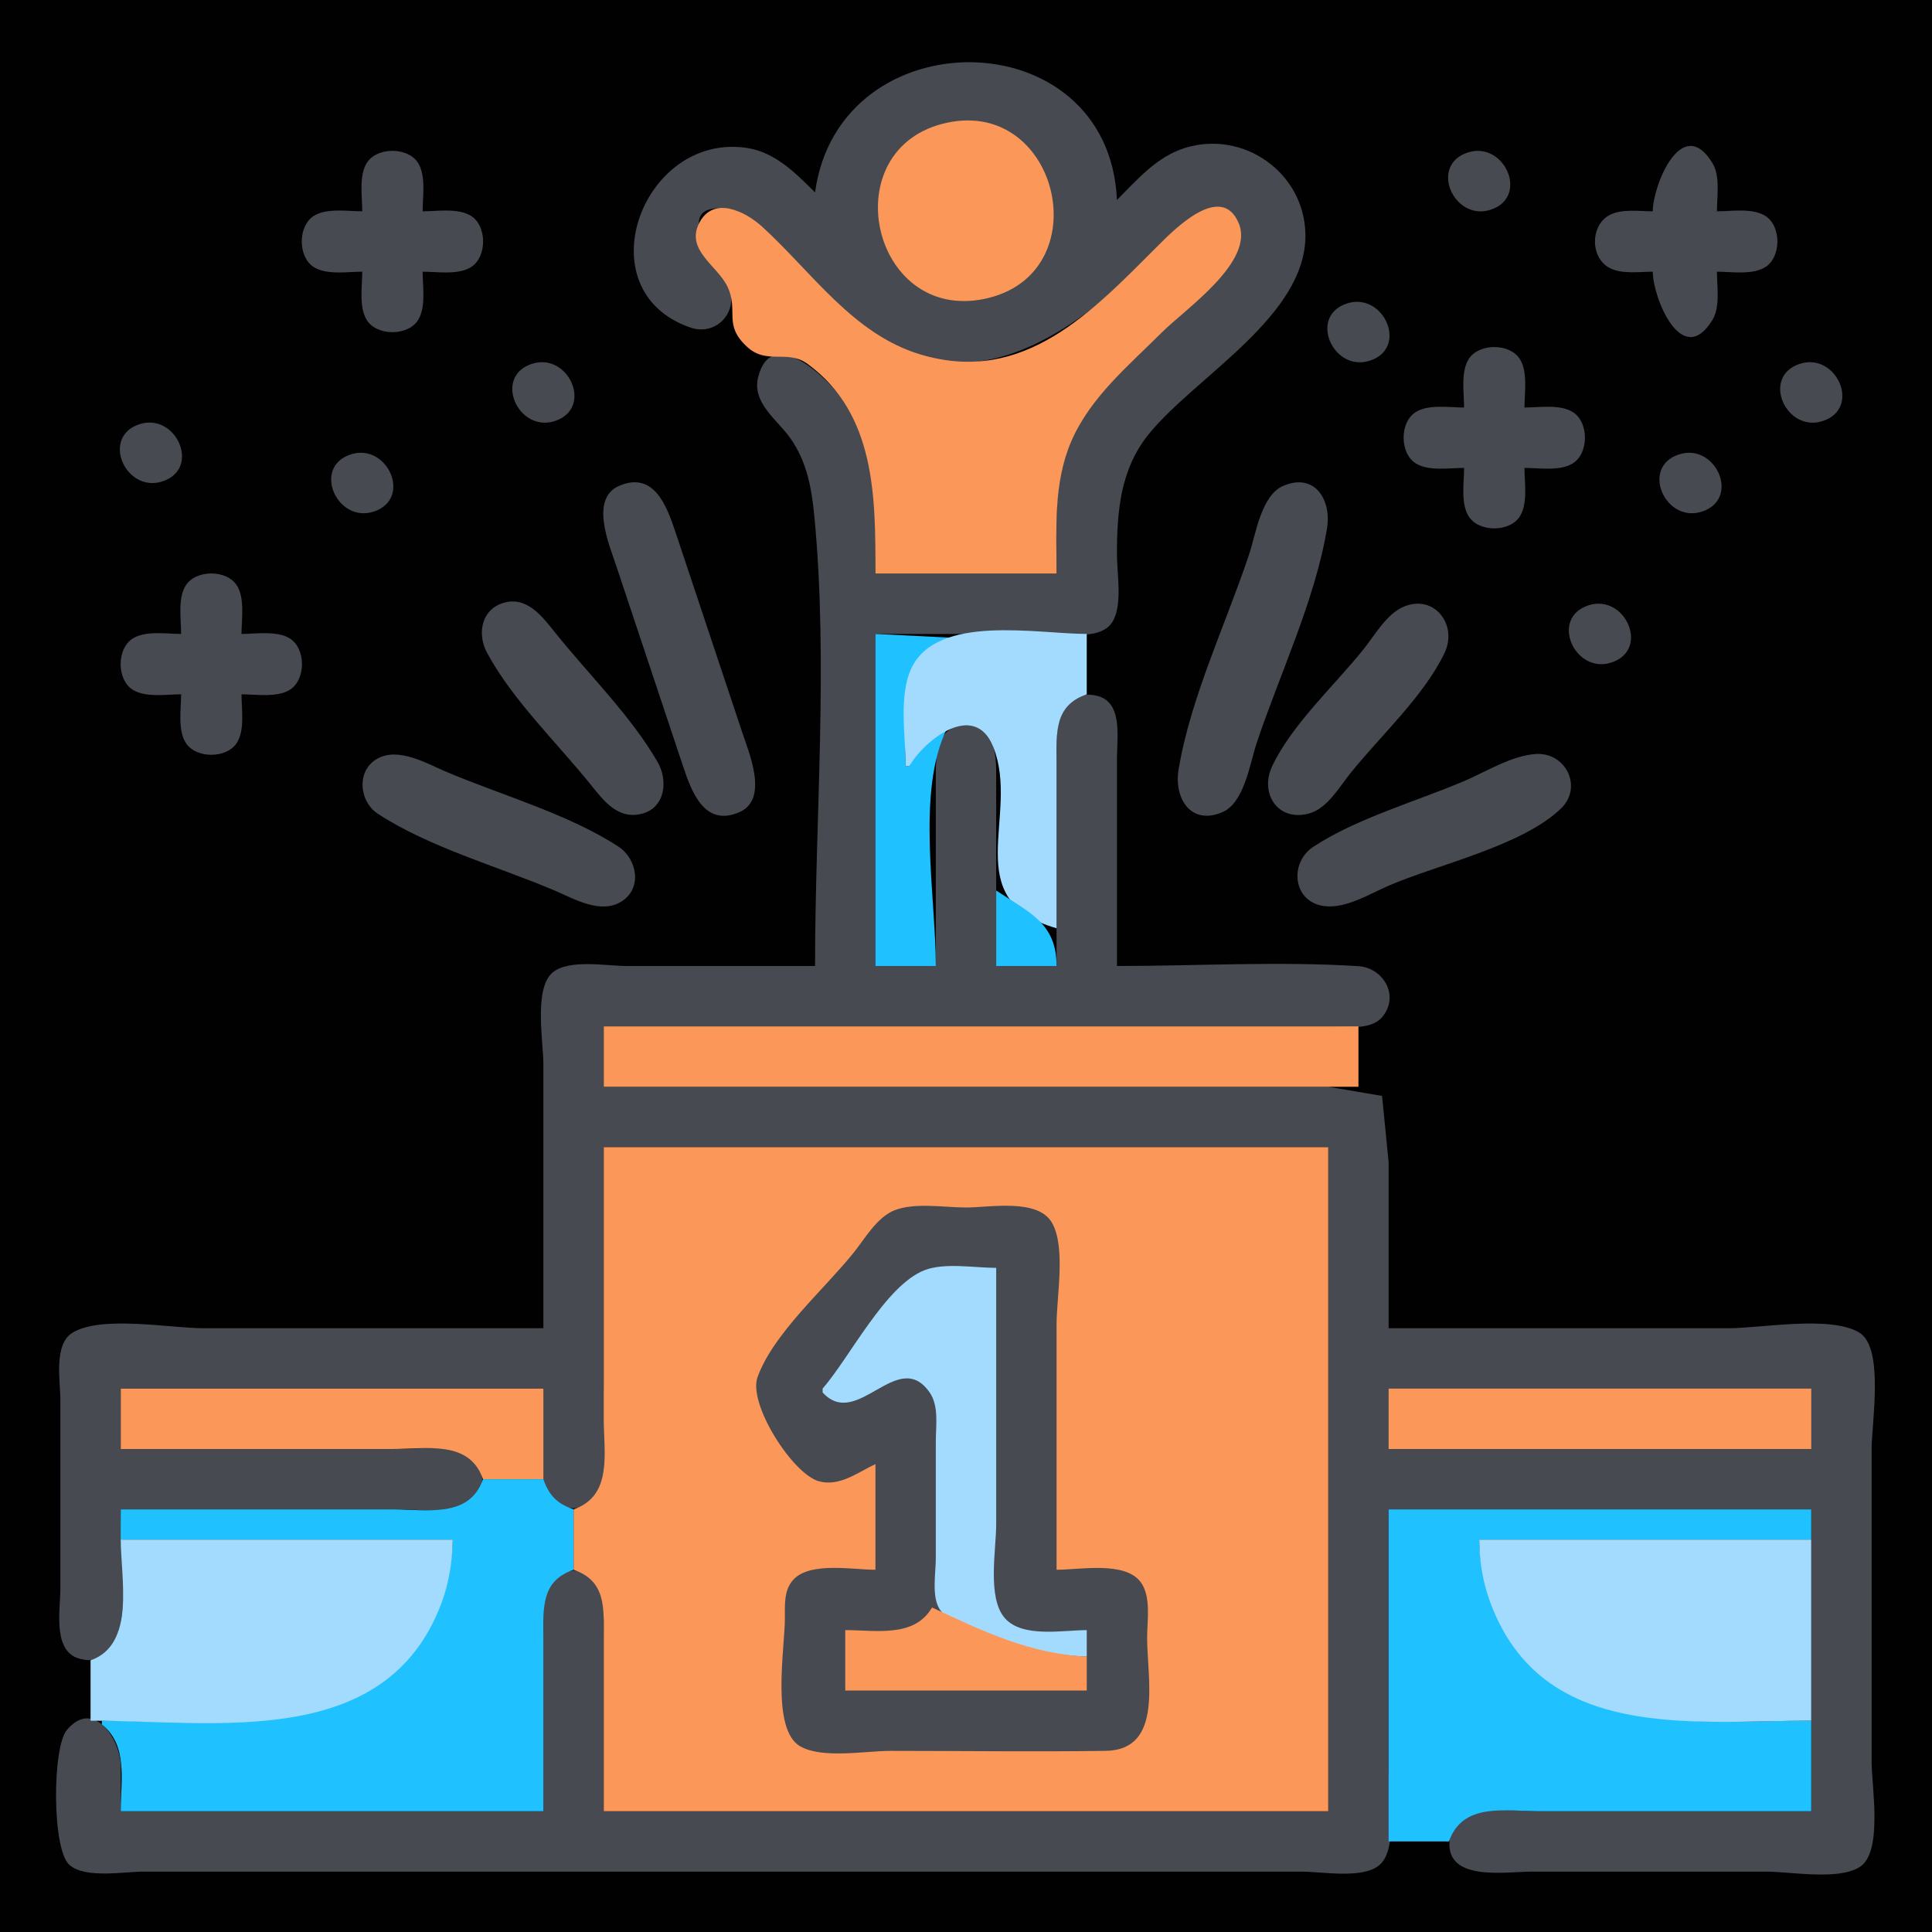 <?xml version="1.0" standalone="yes"?>
<svg xmlns="http://www.w3.org/2000/svg" width="512" height="512">
<path style="fill:#010101; stroke:none;" d="M0 0L0 512L512 512L512 0L0 0z"/>
<path style="fill:#474b51; stroke:none;" d="M216 51C210.924 45.939 205.446 40.349 198 39.213C170.194 34.972 154.655 77.1 183 86.812C189.348 88.987 195.136 83.5 193.551 77C192.607 73.129 175.593 53.247 193 55.337C197.87 55.922 201.758 60.774 205 64.001C212.232 71.198 219.124 79.176 227 85.671C255.331 109.034 283.963 89.037 305 68C309.503 63.497 321.75 48.023 327.817 59.109C332.565 67.784 315.176 79.824 310 85C300.355 94.645 288.604 103.97 283.465 117C279.057 128.173 280 140.25 280 152L232 152C232 135.922 233.126 119.876 223.43 106C219.651 100.592 204.445 85.578 200.897 100.043C199.257 106.733 205.984 111.27 209.363 116C213.864 122.303 215.113 129.472 215.83 137C219.536 175.918 216 216.889 216 256L166 256C160.743 256 150.711 254.103 146.434 257.742C141.425 262.003 144 276.032 144 282L144 352L54 352C45.166 352 26.859 348.514 19.228 353.179C14.14 356.29 16 365.972 16 371L16 421C16 426.622 13.859 437.573 21.044 439.562C37.293 444.062 32 408.821 32 400L106 400C112.872 400 127.782 402.599 127.782 392C127.782 381.401 112.872 384 106 384L32 384L32 368L144 368C144 375.818 141.771 387.666 144.742 394.956C147.554 401.855 157.588 400.989 159.566 393.985C161.978 385.443 160 373.857 160 365L160 304L352 304L352 480L160 480L160 431C160 425.015 160.347 416.218 152 416.218C143.653 416.218 144 425.015 144 431L144 480L32 480L31.999 468C31.964 461.296 24.997 449.906 17.742 458.434C13.816 463.049 13.746 490.27 18.434 494.258C22.711 497.897 32.742 496 38 496L89 496L289 496L345 496C350.45 496 361.143 498.02 365.566 494.258C370.575 489.997 368 475.968 368 470L368 400L480 400L480 480L407 480C399.961 480 385.743 477.219 384.244 487.004C382.422 498.891 398.783 496 406 496L468 496C474.62 496 486.982 498.361 492.772 494.821C499.077 490.966 496 473.437 496 467L496 384C496 377.174 499.375 357.217 492.772 353.179C485.141 348.514 466.834 352 458 352L368 352L368 308L366.258 290.434L352 288L314 288L160 288L160 272L314 272L352 272C356.262 272 363.138 273.234 366.258 269.566C371.078 263.899 366.536 256.455 359.999 256.044C338.847 254.714 317.198 256 296 256L296 201C296 195.271 297.758 185.455 289.985 184.244C279.871 182.668 280 193.056 280 200L280 256L264 256L264 207C264 201.015 264.347 192.218 256 192.218C247.653 192.218 248 201.015 248 207L248 256L232 256L232 168L279 168C283.704 168 291.907 169.537 294.821 164.772C297.547 160.313 296 152.036 296 147C296 135.423 296.904 124.322 304.468 115C316.777 99.828 346.392 83.682 345.946 62C345.61 45.684 329.467 34.379 314 39.221C306.473 41.577 301.403 47.597 296 53C293.903 4.915 222.279 4.407 216 51z"/>
<path style="fill:#fb9859; stroke:none;" d="M251 32.518C220.671 38.998 230.722 85.581 261 79.18C291.342 72.765 280.919 26.125 251 32.518z"/>
<path style="fill:#474b51; stroke:none;" d="M96 56C92.13 56 86.673 55.073 83.228 57.179C78.887 59.833 78.887 68.167 83.228 70.821C86.673 72.927 92.13 72 96 72C96 75.87 95.073 81.327 97.179 84.772C99.833 89.113 108.167 89.113 110.821 84.772C112.927 81.327 112 75.87 112 72C115.87 72 121.327 72.927 124.772 70.821C129.113 68.167 129.113 59.833 124.772 57.179C121.327 55.073 115.87 56 112 56C112 52.13 112.927 46.673 110.821 43.228C108.167 38.887 99.833 38.887 97.179 43.228C95.073 46.673 96 52.13 96 56M388.109 40.742C378.743 44.753 385.995 59.495 395.891 55.258C405.257 51.247 398.005 36.505 388.109 40.742M438 56C434.364 56 429.474 55.22 426.225 57.179C421.497 60.029 421.497 67.971 426.225 70.821C429.474 72.78 434.364 72 438 72C438.004 78.782 445.715 98.029 453.821 84.772C455.927 81.327 455 75.87 455 72C458.87 72 464.327 72.927 467.772 70.821C472.113 68.167 472.113 59.833 467.772 57.179C464.327 55.073 458.87 56 455 56C455 52.13 455.927 46.673 453.821 43.228C445.715 29.971 438.004 49.218 438 56z"/>
<path style="fill:#fb9859; stroke:none;" d="M232 152L280 152C280 140.221 279.112 128.099 283.879 117C288.919 105.265 299.168 96.832 308 88C314.089 81.912 332.598 69.344 328.257 59.109C323.608 48.148 311.081 60.92 307 65C289.37 82.623 271.358 102.115 244 93.958C226.089 88.617 215.228 72.168 202 60.094C197.62 56.096 189.121 51.721 185.322 59.059C181.58 66.284 190.178 70.414 192.806 76C195.834 82.439 191.534 85.996 198.005 91.938C203.268 96.77 208.615 92.506 213.996 96.434C232.186 109.712 232 131.981 232 152z"/>
<path style="fill:#474b51; stroke:none;" d="M356.109 80.742C346.743 84.753 353.995 99.495 363.891 95.258C373.257 91.247 366.005 76.505 356.109 80.742M388 108C384.13 108 378.673 107.073 375.228 109.179C370.887 111.833 370.887 120.167 375.228 122.821C378.673 124.927 384.13 124 388 124C388 127.87 387.073 133.327 389.179 136.772C391.833 141.113 400.167 141.113 402.821 136.772C404.927 133.327 404 127.87 404 124C407.87 124 413.327 124.927 416.772 122.821C421.113 120.167 421.113 111.833 416.772 109.179C413.327 107.073 407.87 108 404 108C404 104.13 404.927 98.673 402.821 95.228C400.167 90.887 391.833 90.887 389.179 95.228C387.073 98.673 388 104.13 388 108M140.109 96.742C130.743 100.753 137.996 115.495 147.891 111.258C157.257 107.247 150.005 92.505 140.109 96.742M476.109 96.742C466.743 100.753 473.995 115.495 483.891 111.258C493.257 107.247 486.005 92.505 476.109 96.742M36.109 112.742C26.743 116.753 33.995 131.495 43.891 127.258C53.257 123.247 46.005 108.505 36.109 112.742M92.109 120.742C82.743 124.753 89.996 139.495 99.891 135.258C109.257 131.247 102.005 116.505 92.109 120.742M444.109 120.742C434.743 124.753 441.995 139.495 451.891 135.258C461.257 131.247 454.004 116.505 444.109 120.742M164.109 128.742C156.189 132.133 161.47 144.409 163.333 150L181 203C183.255 209.758 186.635 219.221 195.891 215.258C203.811 211.867 198.53 199.591 196.667 194L179 141C176.745 134.242 173.365 124.779 164.109 128.742M340.105 128.742C334.232 131.223 332.803 141.59 331 147C324.893 165.32 315.468 184.955 312.326 204C311.108 211.378 315.445 218.827 323.895 215.258C329.768 212.777 331.197 202.41 333 197C339.107 178.68 348.532 159.045 351.674 140C352.892 132.622 348.555 125.173 340.105 128.742M48 168C44.13 168 38.673 167.073 35.228 169.179C30.887 171.833 30.887 180.167 35.228 182.821C38.673 184.927 44.13 184 48 184C48 187.87 47.073 193.327 49.179 196.772C51.833 201.113 60.167 201.113 62.821 196.772C64.927 193.327 64 187.87 64 184C67.87 184 73.327 184.927 76.772 182.821C81.113 180.167 81.113 171.833 76.772 169.179C73.327 167.073 67.87 168 64 168C64 164.13 64.927 158.673 62.821 155.228C60.167 150.887 51.833 150.887 49.179 155.228C47.073 158.673 48 164.13 48 168M134.005 159.616C127.62 161.105 126.289 167.83 129.076 173C135.829 185.529 147.682 196.911 156.6 207.999C160.06 212.301 163.735 217.189 169.995 215.678C176.289 214.159 177.114 206.91 174.297 202C167.342 189.878 156.159 178.893 147.4 168.001C144.105 163.904 140.085 158.198 134.005 159.616M372.09 160.742C367.54 162.601 364.352 168.309 361.4 172C353.723 181.597 342.442 191.891 337.164 203C333.697 210.299 338.716 217.88 346.961 215.566C351.747 214.222 354.875 208.656 357.8 205C365.722 195.099 377.392 184.461 382.836 173C386.327 165.65 380.207 157.426 372.09 160.742M420.109 160.742C410.743 164.753 417.995 179.495 427.891 175.258C437.257 171.247 430.005 156.505 420.109 160.742z"/>
<path style="fill:#20c1ff; stroke:none;" d="M232 168L232 256L248 256C248 237.725 242.724 209.465 251 193C246.014 194.937 242.937 198.014 241 203L240 203C240 190.485 237.153 174.048 252 169L232 168z"/>
<path style="fill:#a3dbff; stroke:none;" d="M240 203L241 203C245.033 196.042 258.347 185.564 263.258 198.015C270.436 216.218 253.601 238.377 280 246L280 202C280 194.166 279.33 186.974 288 184L288 168C274.946 168 248.464 162.635 241.573 177.001C238.086 184.269 240 195.122 240 203z"/>
<path style="fill:#20c1ff; stroke:none;" d="M252 192L253 193L252 192z"/>
<path style="fill:#474b51; stroke:none;" d="M407 199.819C400.601 200.229 393.816 204.527 388 207C375.21 212.439 359.747 216.777 348.108 224.363C341.548 228.639 342.566 239.09 351.004 240.131C356.683 240.832 362.962 236.893 368 234.719C381.16 229.041 403.193 224.241 413.581 214.362C419.587 208.651 414.985 199.307 407 199.819M100.059 201.028C94.372 204.132 95.135 212.378 100.109 215.637C113.724 224.558 132.01 229.626 147 236C152.216 238.218 159.219 242.418 164.775 238.856C170.3 235.316 168.802 227.564 163.892 224.363C150.519 215.647 132.692 210.69 118 204.421C112.888 202.24 105.65 197.975 100.059 201.028z"/>
<path style="fill:#20c1ff; stroke:none;" d="M264 236L264 256L280 256C279.999 244.716 272.974 241.93 264 236z"/>
<path style="fill:#fb9859; stroke:none;" d="M160 272L160 288L360 288L360 272L160 272M160 304L160 376C160 384.998 162.447 396.416 152 400L152 416C160.67 418.974 160 426.167 160 434L160 480L352 480L352 304L160 304z"/>
<path style="fill:#474b51; stroke:none;" d="M232 388L232 416C226.066 416 214.999 413.868 210.434 418.434C207.656 421.212 208.006 425.391 208 429C207.987 436.815 204.235 458.389 212.109 462.821C218.03 466.154 229.364 464 236 464C254.994 464 274.008 464.261 293 463.996C308.381 463.782 304 444.908 304 434C304 429.525 305.135 423.036 302.258 419.228C298.061 413.675 286.129 416 280 416L280 351C280 343.664 282.492 330.63 278.821 324.109C275.096 317.491 262.35 320 256 320C250.314 320 242.393 318.603 237.039 320.742C232.384 322.603 229.208 328.24 226.2 332C218.532 341.585 204.872 353.408 200.742 365C198.215 372.095 210.057 390.654 217.04 392.562C222.486 394.051 227.358 390.167 232 388z"/>
<path style="fill:#fb9859; stroke:none;" d="M243 336L244 337L243 336z"/>
<path style="fill:#a3dbff; stroke:none;" d="M218 368L218 369C227.178 379.15 237.931 356.818 246.397 369.059C248.858 372.619 248 377.904 248 382L248 413C248 416.851 246.832 423.093 249.028 426.471C252.64 432.027 264.934 434.811 271 436.37C276.57 437.803 282.242 438.881 288 439L288 432C281.638 432 270.997 434.125 266.318 428.852C261.553 423.482 264 410.74 264 404L264 336C258.346 336 250.36 334.551 245.039 336.603C234.684 340.598 225.236 359.691 218 368z"/>
<path style="fill:#fb9859; stroke:none;" d="M240 340L241 341L240 340M239 341L240 342L239 341M236 345L237 346L236 345M235 346L236 347L235 346M232 350L233 351L232 350M231 351L232 352L231 351M228 355L229 356L228 355M227 356L228 357L227 356M224 360L225 361L224 360M223 361L224 362L223 361M220 365L221 366L220 365M236 365L237 366L236 365M243 365L244 366L243 365M219 366L220 367L219 366M233 367L234 368L233 367M32 368L32 384L104 384C112.998 384 124.416 381.553 128 392L144 392L144 368L32 368M231 368L232 369L231 368M368 368L368 384L480 384L480 368L368 368M218 369L219 370L218 369M247.333 369.667L247.667 370.333L247.333 369.667M219 370L220 371L219 370M228 370L229 371L228 370M226 371L227 372L226 371M220 372L221 373L220 372M225 372L226 373L225 372M221 373L222 374L221 373M223 373L224 374L223 373z"/>
<path style="fill:#20c1ff; stroke:none;" d="M128 392C124.416 402.447 112.998 400 104 400L32 400L32 408L120 408C119.752 413.785 118.722 419.613 116.547 425C101.368 462.589 59.77 456 27 456L27 457C33.968 462.524 32 471.938 32 480L144 480L144 434C144 426.166 143.33 418.974 152 416L152 400C147.684 398.519 145.481 396.316 144 392L128 392M368 400L368 488L384 488C387.584 477.553 399.002 480 408 480L480 480L480 456C448.3 456 410.033 461.1 395.453 425C393.258 419.565 392.121 413.846 392 408L480 408L480 400L368 400z"/>
<path style="fill:#a3dbff; stroke:none;" d="M32 408C32 418.185 35.976 435.892 24 440L24 456C57.154 456 102.23 463.892 116.934 425C118.979 419.592 119.881 413.76 120 408L32 408M392 408C392.048 413.852 392.987 419.506 395.066 425C408.928 461.633 448.43 456 480 456L480 408L392 408z"/>
<path style="fill:#fb9859; stroke:none;" d="M247 426C242.327 434.079 232.086 432 224 432L224 448L288 448L288 439C273.061 438.359 260.251 432.185 247 426M264.333 426.667L264.667 427.333L264.333 426.667M265 428L266 429L265 428M267 430L268 431L267 430M268.667 431.333L269.333 431.667L268.667 431.333z"/>
</svg>
